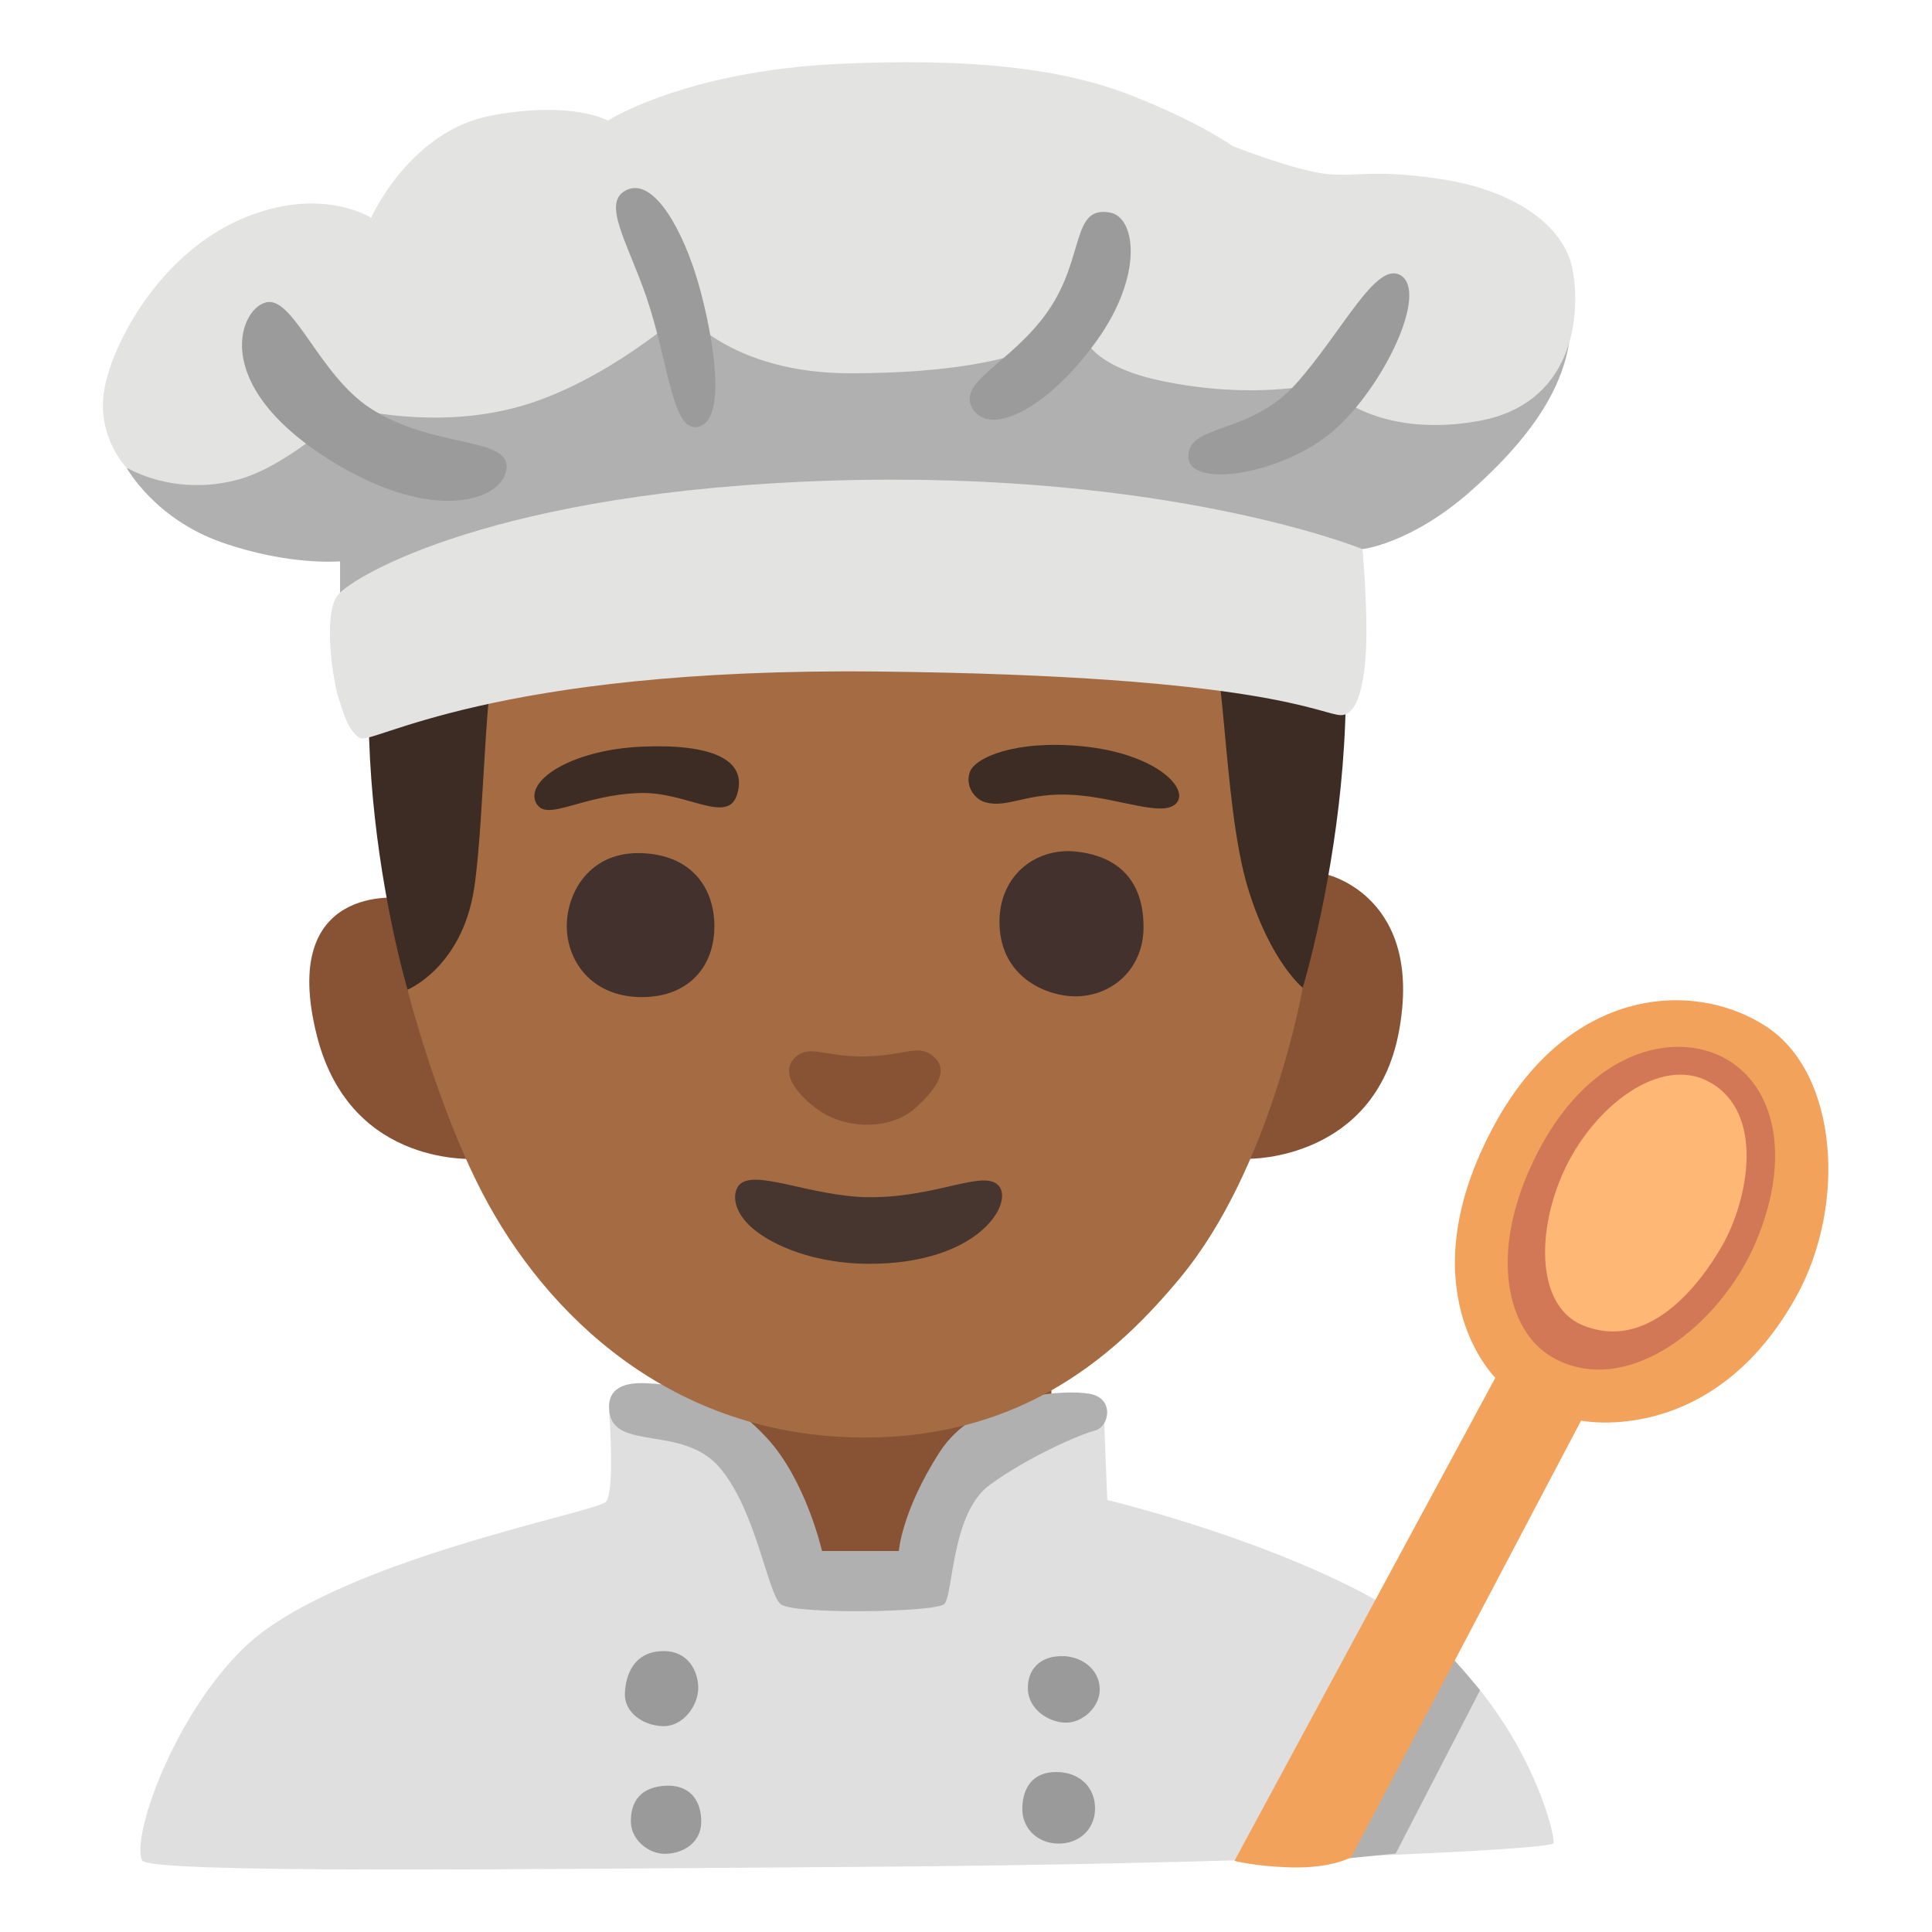 <?xml version="1.0" encoding="utf-8"?>
<!-- Generator: Adobe Illustrator 26.3.1, SVG Export Plug-In . SVG Version: 6.00 Build 0)  -->
<svg version="1.1" id="a" xmlns="http://www.w3.org/2000/svg" xmlns:xlink="http://www.w3.org/1999/xlink" x="0px" y="0px"
	 viewBox="0 0 128 128" style="enable-background:new 0 0 128 128;" xml:space="preserve">
<path style="fill:#875334;" d="M44.63,89.79l-0.24,7.75c0,0-0.85,8.26,12.59,8.26s12.83-7.65,12.83-7.65l-0.24-9.38
	C69.57,88.77,44.63,89.79,44.63,89.79z"/>
<path style="fill:#DFDFDF;" d="M45.18,93.41l-4.82,0.11c0,0,0.4,5.28-0.22,5.98s-18.11,3.93-24.02,9.71
	c-4.7,4.6-7.42,12.54-6.71,14.04c0.42,0.89,24.62,0.59,48.3,0.43c23.93-0.17,45.18-1.1,45.22-1.57c0.09-0.97-2.63-11.33-12.67-16.59
	c-7.42-3.89-16.9-6.14-16.9-6.14l-0.24-5.99L66.54,95l-6.36,6.45v2.38l-7.77-0.35l-2.91-7.07l-4.33-3H45.18z"/>
<path style="fill:#B0B0B0;" d="M95.96,109.56c0,0,1,1.1,1.26,1.42s0.84,1,0.84,1l-5.59,10.82l-4.16,0.42l7.64-13.66H95.96z"/>
<path style="fill:#F2A25B;" d="M81.79,123.28l17.28-32c0,0-5.95-5.83-0.11-16.67c4.98-9.26,13.28-9.73,18.06-6.6
	s5.31,11.85,2.02,17.83c-5.56,10.09-14.29,8.28-14.29,8.28l-15.23,28.92c0,0-1.24,0.75-4.01,0.68c-2.38-0.07-3.71-0.43-3.71-0.43
	L81.79,123.28z"/>
<path style="fill:#D27857;" d="M102.84,89.92c4.93,2.82,11.2-2.11,13.54-7.75s1.17-10.26-2.11-12.06s-9.08-0.7-12.68,6.81
	C98.58,83.2,99.92,88.25,102.84,89.92z"/>
<path style="fill:#FFB775;" d="M104.88,87.81c4.25,1.74,7.67-2.55,9.24-5.32c1.72-3.05,2.82-8.77-0.86-10.8
	c-3.27-1.81-7.75,1.64-9.71,6.03C101.77,81.72,101.83,86.57,104.88,87.81L104.88,87.81z"/>
<path style="fill:#B0B0B0;" d="M40.37,93.52c0.31,2.63,4.86,0.87,7.29,3.69s3.2,8.37,4.06,9.07s10.21,0.54,10.83,0
	s0.44-6.02,3.02-7.9c2.58-1.88,6.03-3.37,6.97-3.6s1.33-2.11-0.31-2.43s-7.5-0.02-10,3.89s-2.68,6.52-2.68,6.52h-5.09
	c0,0-1.06-4.71-3.68-7.52c-2.19-2.35-4.38-3.44-7.99-3.6C40.98,91.56,40.21,92.23,40.37,93.52L40.37,93.52z"/>
<path style="fill:#9A9A9A;" d="M43.97,109.39c-1.95,0-2.52,1.54-2.57,2.8s1.2,2.12,2.46,2.17c1.4,0.07,2.4-1.37,2.4-2.52
	S45.57,109.38,43.97,109.39L43.97,109.39z"/>
<path style="fill:#9A9A9A;" d="M70.46,109.73c-1.54-0.07-2.42,0.89-2.36,2.21s1.39,2.19,2.53,2.19s2.29-1.09,2.23-2.29
	s-1.09-2.06-2.4-2.12V109.73z"/>
<path style="fill:#9A9A9A;" d="M67.73,119.77c-0.04,1.28,0.92,2.33,2.33,2.37s2.49-0.92,2.49-2.33s-1.04-2.41-2.57-2.41
	S67.77,118.4,67.73,119.77z"/>
<path style="fill:#9A9A9A;" d="M43.93,118.32c-1.76,0.16-2.17,1.36-2.13,2.45s1.12,2.05,2.25,2.05s2.41-0.68,2.41-2.13
	S45.66,118.16,43.93,118.32z"/>
<path style="fill:#875334;" d="M82.8,76.77c0,0,8.29,0.08,9.88-8.41c1.68-8.96-4.77-10.42-4.77-10.42L82.8,76.78V76.77z"/>
<path style="fill:#875334;" d="M26.62,59.5c0,0-8.22-1.09-5.62,9.14c2.26,8.89,10.73,8.13,10.73,8.13S26.62,59.5,26.62,59.5z"/>
<path style="fill:#3C2C23;" d="M55.07,75.67L27.03,65.66c0,0-5.81-19.26-0.09-33.81c4.55-11.56,14.71-18.75,28.94-19.08
	c15.21-0.35,25.8,6.13,30.72,17.95c5.94,14.26-0.29,34.72-0.29,34.72L55.07,75.67z"/>
<path style="fill:#A56C43;" d="M33.42,41.57c-1.34,0.86-1.25,12.36-2.01,17.31C30.6,64.1,27,65.57,27,65.57s1.93,7.65,4.96,13.47
	c4.16,8,12.49,16.19,25.32,16.2c10.68,0,16.84-5.67,20.91-10.58c6.05-7.29,8.12-19.22,8.12-19.22s-2.12-1.68-3.62-6.56
	c-1.75-5.7-1.46-16.83-2.99-17.87s-9.96-0.38-23.95-0.19c-11.1,0.15-20.98-0.1-22.32,0.76L33.42,41.57z"/>
<path style="fill:#875334;" d="M57.3,69.99c-2.69,0.05-3.7-0.86-4.66,0.11c-0.87,0.89-0.09,2.15,1.36,3.28
	c1.97,1.53,5.03,1.48,6.61,0.06c1.57-1.4,2.24-2.59,1.23-3.45S60.04,69.94,57.3,69.99z"/>
<g>
	<path style="fill:#3C2C23;" d="M35.58,53.29c0.7,1.13,3.07-0.65,6.84-0.75c3.09-0.09,5.78,2.11,6.41,0.11
		c0.75-2.37-1.78-3.39-6.36-3.18c-4.68,0.22-7.84,2.31-6.9,3.83L35.58,53.29z"/>
	<path style="fill:#3C2C23;" d="M65.27,53.15c1.56,0.43,2.75-0.7,5.93-0.48c2.97,0.2,5.87,1.51,6.74,0.54s-1.36-3.29-6.25-3.77
		c-4.42-0.43-7.11,0.75-7.44,1.72S64.63,52.98,65.27,53.15z"/>
</g>
<g>
	<path style="fill:#42312C;" d="M42.37,56.52c-3.61-0.05-5.01,3.07-4.8,5.28c0.21,2.21,1.89,4.31,5.07,4.26
		c3.02-0.05,4.69-2.05,4.69-4.69S45.71,56.57,42.37,56.52z"/>
	<path style="fill:#42312C;" d="M71.29,56.42c-2.69-0.29-5.17,1.62-5.07,4.85c0.12,3.61,3.28,4.74,5.01,4.74
		c2.48,0,4.48-1.83,4.53-4.47C75.81,58.58,74.31,56.74,71.29,56.42z"/>
</g>
<path style="fill:#473530;" d="M57.66,79.32c-3.93,0-7.87-2.03-8.76-0.72c-0.39,0.58-0.27,1.72,0.95,2.77
	c1.42,1.22,4.21,2.34,7.65,2.36c7.25,0.04,9.63-3.94,8.7-5.13S62.18,79.32,57.66,79.32z"/>
<g>
	<path style="fill:#B0B0B0;" d="M61.58,13.66L8.4,31.01c0,0,1.85,3.37,6.31,4.93s7.82,1.25,7.82,1.25v4.48l50.25-4.14l17.49-1.15
		c0,0,3.25-0.36,7.21-3.88c4.98-4.42,6.61-8.04,6.61-11.43S61.58,13.67,61.58,13.66L61.58,13.66z"/>
	<path style="fill:#E3E3E2;" d="M8.4,31.01c0,0-1.98-2.03-1.51-5.08s3.66-9.17,9.29-11.5c5.14-2.13,8.41,0,8.41,0
		s2.54-5.75,7.94-6.77s7.74,0.33,7.74,0.33s5.12-3.29,15.35-3.76c8.55-0.39,14.59,0.26,19.19,2.04c4.6,1.78,6.86,3.41,6.86,3.41
		s4.29,1.69,6.35,1.86s3.1-0.34,7.54,0.34c4.45,0.68,8.1,2.88,8.65,6.09s-0.12,8.82-6.24,9.92s-9.16-1.53-9.16-1.53l-1.51-0.93
		c0,0-4.21,1.08-10.32-0.19s-5.43-4.19-5.43-4.19s-1.69,3.68-15.24,3.68c-7.9,0-11-4.06-11-4.06s-5.16,4.65-10.88,6.26
		s-11.27,0.08-11.27,0.08s-3.97,3.81-7.3,4.74s-6.11,0-7.46-0.76L8.4,31.01z"/>
	<path style="fill:#E3E3E2;" d="M22.4,39.4c-1.03,1.24-0.34,5.66,0,6.74c0.39,1.24,0.65,2.2,1.42,2.75s8.65-4.67,34.32-4.4
		c25.68,0.27,29.42,2.89,30.71,2.89s1.68-2.89,1.68-5.5s-0.26-5.5-0.26-5.5s-12.77-5.22-35.1-4.54
		C32.84,32.52,23.43,38.16,22.4,39.4z"/>
	<path style="fill:#9B9B9B;" d="M24.51,27.03c-3.3-2.16-5-7.19-6.75-7.02s-4.16,5.31,4.13,10.49c6.91,4.31,11.51,2.62,11.67,0.51
		C33.72,28.9,28.64,29.74,24.51,27.03z"/>
	<path style="fill:#9B9B9B;" d="M42.85,19.76c1.4,4.1,1.67,8.66,3.25,8.54c2.22-0.17,1.11-6.26,0.16-9.56s-2.86-6.94-4.68-6.18
		s0,3.47,1.27,7.19V19.76z"/>
	<path style="fill:#9B9B9B;" d="M64.52,27.2c1.21,1.67,4.92-0.17,8.1-4.57s2.61-8.22,0.95-8.54c-2.62-0.51-1.67,2.96-4.13,6.51
		S63.17,25.34,64.52,27.2z"/>
	<path style="fill:#9B9B9B;" d="M92.78,18.23c-1.63-0.94-3.85,3.76-6.91,7.19s-7.14,2.62-7.14,4.82s6.27,1.18,9.6-1.69
		C91.66,25.67,94.68,19.33,92.78,18.23z"/>
</g>
</svg>

